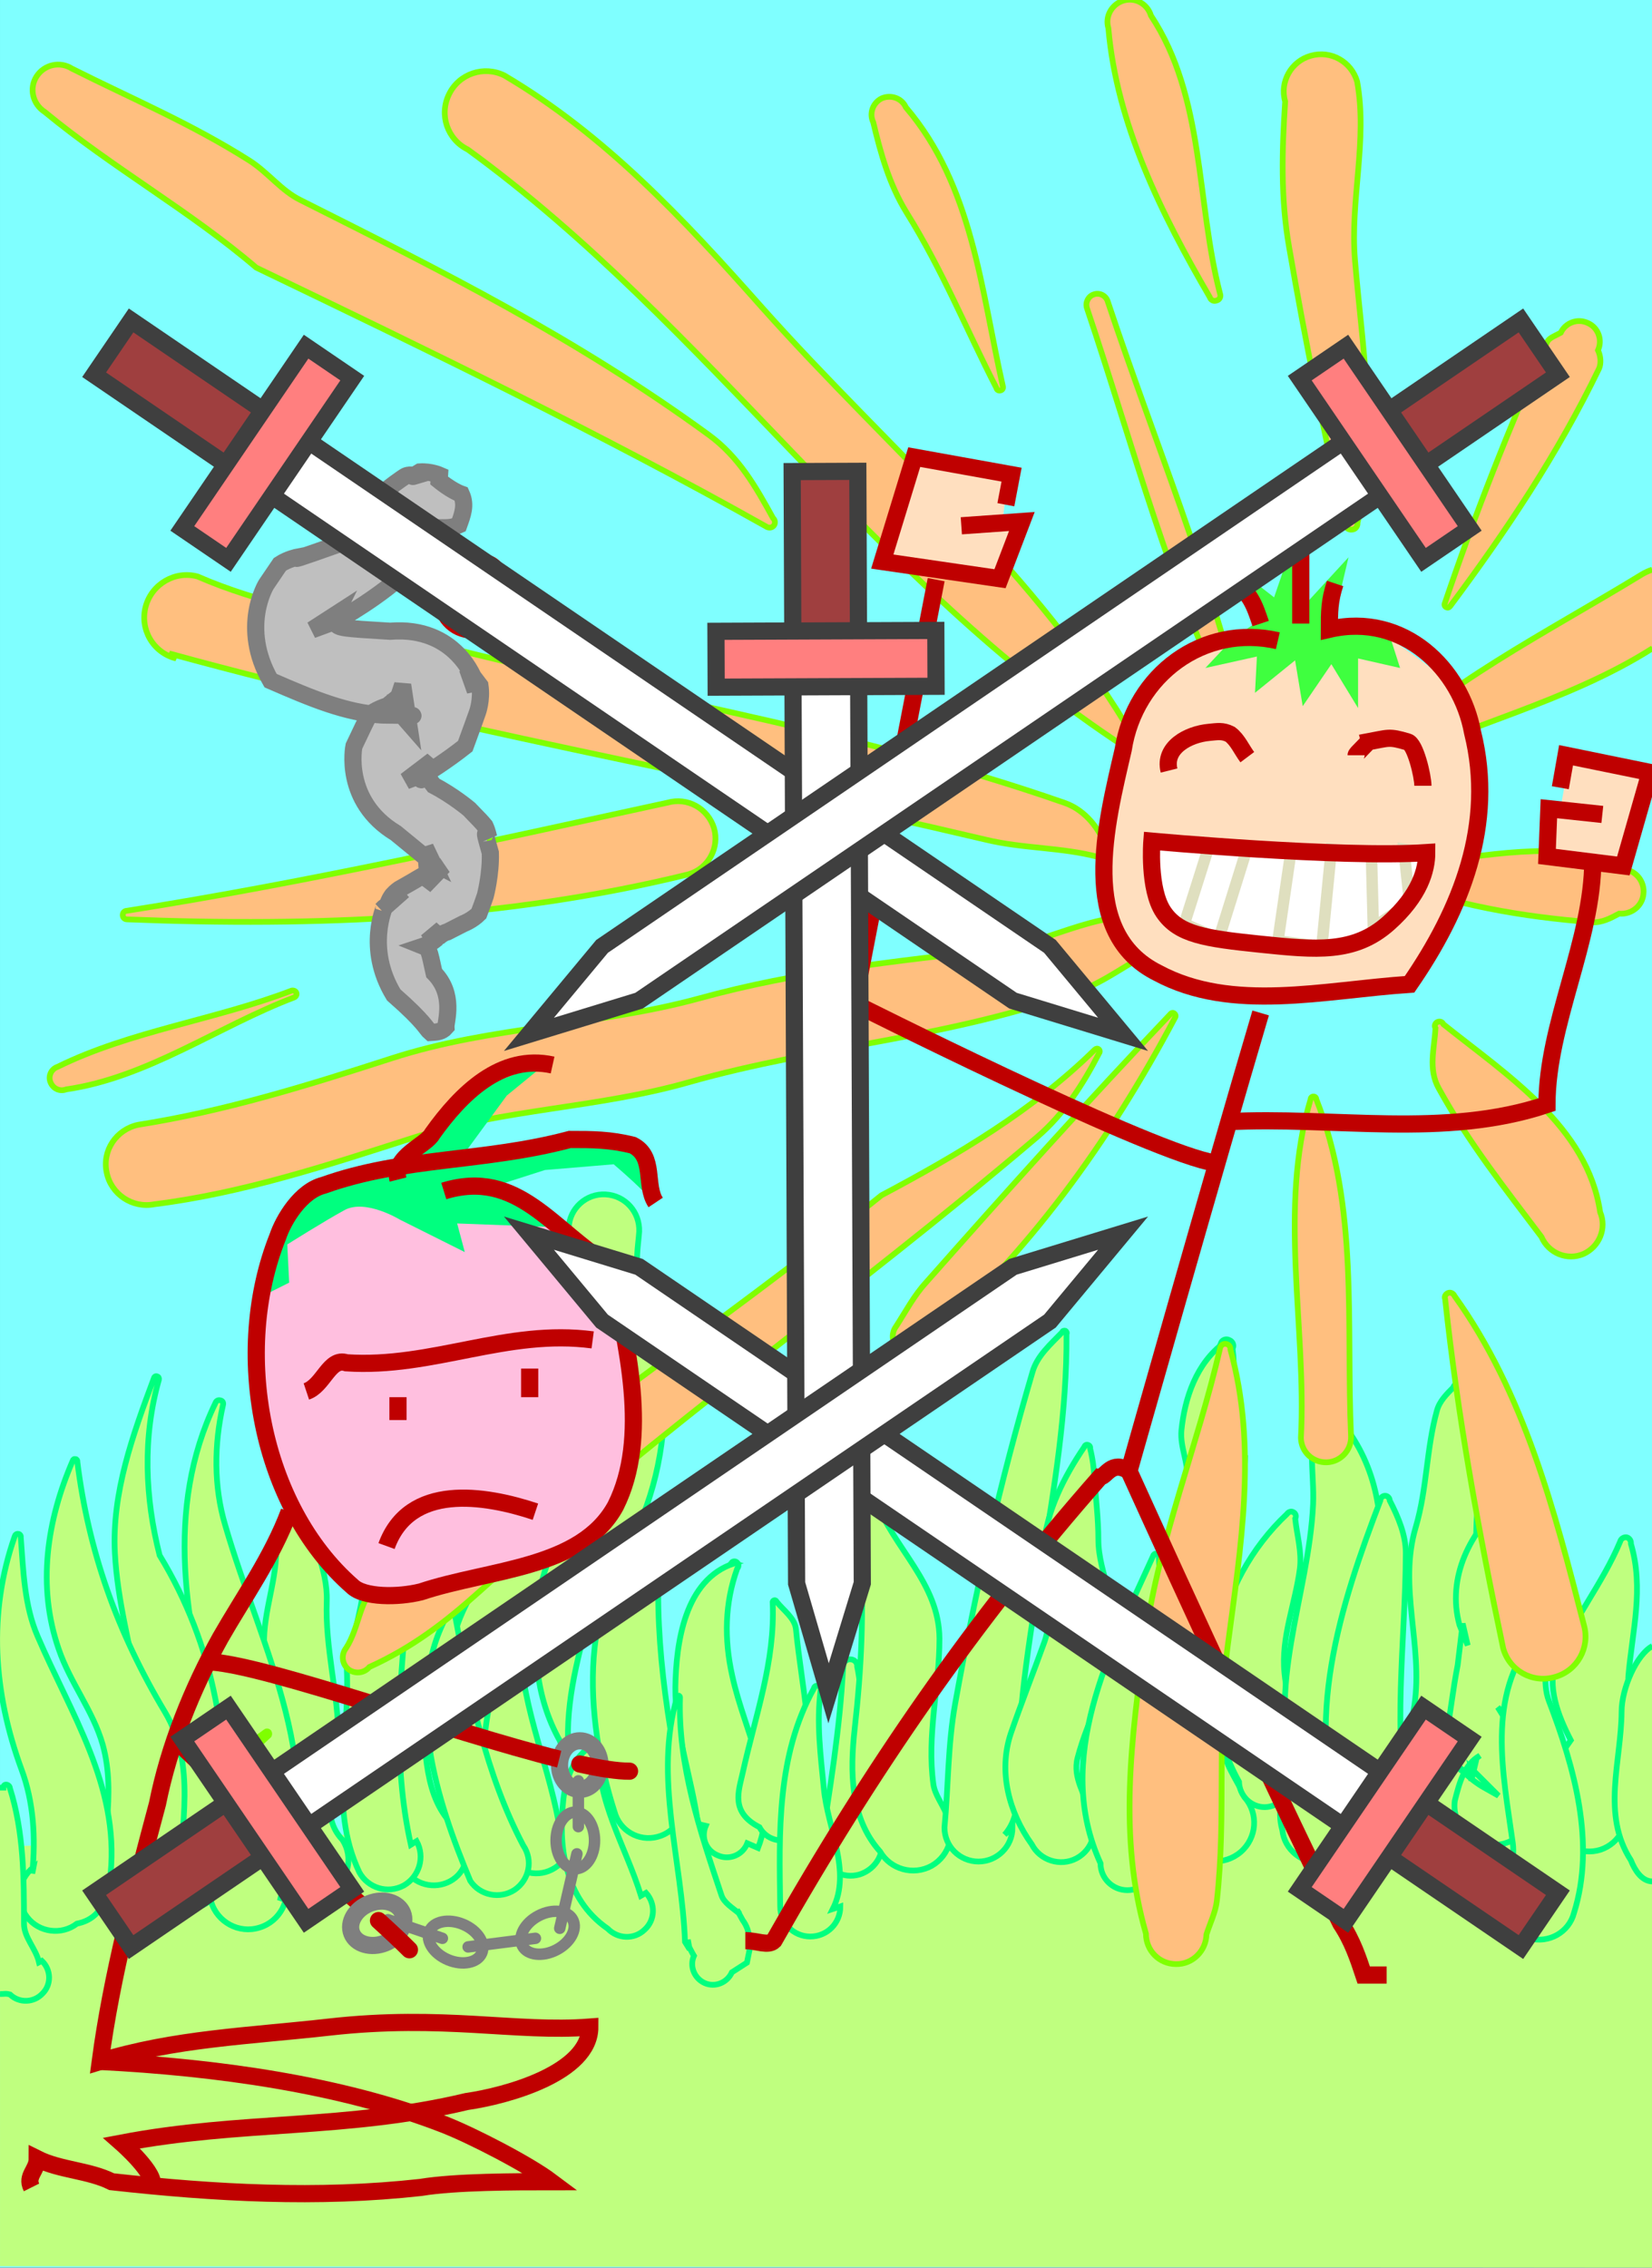 <svg xmlns="http://www.w3.org/2000/svg"
	xmlns:xlink="http://www.w3.org/1999/xlink"
	viewBox="21 10.6 577 792"
	width="577" height="792">
<rect x="21" y="10.6" width="577" height="792" fill="#333333" stroke="none"/>
<g id="scene">
    <set attributeName="opacity" to="1" 
		    fill="freeze" begin="btn1.click"/>
    <set attributeName="opacity" to="0" 
		    fill="freeze" begin="btn2.click"/>
    <set attributeName="opacity" to="0" 
		    fill="freeze" begin="scene.load"/>
<g>
<path fill="#7fffff" stroke="none" d="M 598.001 802.564L 598.001 10.564L 21.001 10.564L 21.001 802.564L 598.001 802.564z"/>
</g>
<g>
<path fill="#bfff7f" stroke="none" d="M 21.005 655.565L 21.005 802.065L 598.505 802.565L 598.005 635.565L 21.005 655.565z"/>
<path fill="#bfff7f" stroke-width="2" stroke="#00ff7f" d="M 160.88 636.378C 161.13 625.003 161.63 613.253 165.63 603.003C 174.005 581.628 188.38 563.378 196.88 541.878C 203.255 525.628 203.38 507.628 198.88 490.503C 195.38 477.253 187.13 466.253 184.005 453.003C 182.755 447.878 177.505 444.753 172.38 446.003C 167.13 447.253 164.005 452.378 165.255 457.503C 168.38 482.753 182.505 506.753 174.63 532.878C 168.005 554.378 154.255 572.003 150.13 594.753C 147.505 609.253 149.88 624.878 159.005 636.753C 159.13 637.378 159.63 637.628 160.13 637.503C 160.755 637.378 161.005 636.878 160.88 636.378L 160.88 636.378z"/>
<path fill="#bfff7f" stroke-width="2" stroke="#00ff7f" d="M 200.755 645.878C 191.255 618.628 195.63 586.503 215.755 565.253C 224.38 546.128 223.755 523.003 216.005 503.753C 213.755 497.253 206.505 493.753 200.005 496.003C 193.38 498.253 189.88 505.503 192.13 512.003C 196.255 524.628 198.505 538.628 194.005 550.878C 190.13 561.378 182.505 570.378 179.755 581.503C 174.13 604.878 176.88 634.003 198.38 648.003C 199.005 648.628 200.005 648.753 200.63 648.128C 201.255 647.628 201.255 646.628 200.755 645.878L 200.755 645.878z"/>
<path fill="#bfff7f" stroke-width="2" stroke="#00ff7f" d="M 219.38 618.378C 219.005 601.128 224.13 585.003 228.38 568.628C 254.63 538.003 259.755 493.878 244.63 456.628C 242.63 451.753 243.88 446.128 244.255 440.753C 244.505 433.878 239.38 428.128 232.505 427.753C 225.755 427.378 219.88 432.628 219.63 439.503C 219.38 443.753 218.63 447.878 219.13 452.128C 222.255 477.628 234.005 501.628 225.255 527.503C 220.63 541.253 211.505 552.878 209.38 567.378C 206.88 585.128 207.63 602.753 216.63 618.753C 216.63 619.503 217.38 620.003 218.13 620.003C 218.88 619.878 219.38 619.128 219.38 618.378L 219.38 618.378z"/>
<path fill="#bfff7f" stroke-width="2" stroke="#00ff7f" d="M 250.005 541.503C 221.88 565.753 225.255 611.003 235.63 643.378C 237.38 649.878 244.005 653.878 250.63 652.128C 257.13 650.503 261.13 643.753 259.38 637.253C 253.005 606.128 248.505 574.628 252.255 542.878C 252.63 542.253 252.505 541.378 251.88 541.003C 251.13 540.628 250.38 540.878 250.005 541.503L 250.005 541.503z"/>
<path fill="#bfff7f" stroke-width="2" stroke="#00ff7f" d="M 199.63 580.253C 190.13 604.753 184.38 634.378 197.505 658.378C 200.63 664.253 208.005 666.628 213.88 663.503C 219.88 660.378 222.13 653.003 219.005 647.003L 216.13 647.003C 212.005 624.753 202.13 603.878 202.63 580.878C 202.755 580.003 202.255 579.253 201.38 579.128C 200.63 578.878 199.755 579.503 199.63 580.253L 199.63 580.253z"/>
<path fill="#bfff7f" stroke-width="2" stroke="#00ff7f" d="M 163.755 607.253C 162.38 626.378 148.63 649.378 164.38 665.878C 169.13 670.253 176.505 670.128 181.005 665.503C 185.38 660.753 185.255 653.378 180.505 648.878L 180.13 649.003C 168.63 638.503 170.005 621.503 168.13 607.503C 168.13 606.253 167.255 605.253 166.005 605.253C 164.88 605.128 163.88 606.128 163.755 607.253L 163.755 607.253z"/>
<path fill="#bfff7f" stroke-width="2" stroke="#00ff7f" d="M 177.63 573.878C 161.505 602.253 173.505 639.503 185.255 667.503C 188.63 672.628 195.63 674.003 200.755 670.628C 205.88 667.128 207.255 660.253 203.755 655.128C 190.63 630.253 185.005 602.003 179.88 574.503C 180.005 573.878 179.755 573.253 179.13 573.003C 178.505 572.878 177.88 573.253 177.63 573.878L 177.63 573.878z"/>
<path fill="#bfff7f" stroke-width="2" stroke="#00ff7f" d="M 150.63 511.878C 152.755 538.628 149.755 565.628 142.005 591.378C 143.755 615.628 135.38 641.128 146.505 664.503C 149.505 670.003 156.38 672.128 162.005 669.128C 167.505 666.003 169.505 659.128 166.505 653.628L 164.505 654.878C 158.005 625.753 160.505 596.003 164.005 566.128C 166.255 547.378 161.505 528.503 152.505 511.628C 152.38 511.128 151.88 510.753 151.38 510.878C 150.88 511.003 150.505 511.378 150.63 511.878L 150.63 511.878z"/>
<path fill="#bfff7f" stroke-width="2" stroke="#00ff7f" d="M 277.38 556.628C 260.13 562.253 257.13 584.378 256.88 599.878C 256.755 615.878 262.505 631.128 264.755 647.378C 264.755 647.753 266.505 648.003 267.505 648.253C 265.755 652.378 267.63 657.003 271.755 658.628C 275.755 660.378 280.38 658.503 282.005 654.378L 285.755 656.003C 293.505 636.128 281.13 616.128 276.755 595.878C 273.88 583.003 274.13 570.503 278.505 558.378C 279.005 557.878 279.13 556.878 278.505 556.378C 278.005 555.753 277.005 555.753 276.505 556.378L 277.38 556.628z"/>
<path fill="#bfff7f" stroke-width="2" stroke="#00ff7f" d="M 290.88 570.378C 291.755 591.003 284.88 609.503 280.38 629.878C 279.005 636.128 276.005 643.503 286.255 648.753C 288.505 653.003 293.88 654.628 298.13 652.378C 302.38 650.128 304.005 644.878 301.755 640.503C 306.255 620.003 301.005 600.253 299.005 579.628C 298.63 575.753 294.755 573.128 292.255 570.003C 292.13 569.628 291.755 569.378 291.38 569.503C 291.005 569.628 290.755 570.003 290.88 570.378L 290.88 570.378z"/>
<path fill="#bfff7f" stroke-width="2" stroke="#00ff7f" d="M 315.505 592.503C 314.38 614.503 310.755 636.128 307.38 657.753C 309.255 663.628 315.38 667.003 321.255 665.253C 327.13 663.378 330.505 657.253 328.63 651.378L 329.88 652.503C 316.88 636.253 324.505 611.628 320.38 592.628C 320.505 591.253 319.38 590.128 318.005 590.128C 316.63 590.003 315.505 591.128 315.505 592.503L 315.505 592.503z"/>
<path fill="#bfff7f" stroke-width="2" stroke="#00ff7f" d="M 322.88 534.128C 320.88 539.878 321.005 546.003 321.38 551.878C 322.88 573.003 321.88 593.378 319.505 614.503C 317.88 629.253 317.88 645.503 328.38 657.253C 332.005 663.503 340.005 665.753 346.38 662.253C 352.755 658.628 355.005 650.503 351.505 644.128C 350.13 640.628 347.505 637.378 347.005 633.753C 344.63 616.628 349.13 599.878 349.13 582.878C 349.005 563.378 333.13 551.503 326.63 534.128C 326.63 533.128 325.755 532.253 324.755 532.253C 323.755 532.253 322.88 533.128 322.88 534.128L 322.88 534.128z"/>
<path fill="#bfff7f" stroke-width="2" stroke="#00ff7f" d="M 392.005 475.878C 387.88 480.128 383.255 484.128 381.63 489.753C 370.255 528.503 361.88 565.378 354.63 605.503C 352.005 620.128 352.255 634.378 350.88 648.878C 350.88 655.503 356.255 660.753 362.755 660.753C 369.255 660.753 374.63 655.503 374.63 648.878L 371.88 651.378C 375.38 647.378 376.38 642.378 376.38 637.378C 375.63 583.253 393.88 530.878 393.505 476.503C 393.755 476.128 393.505 475.628 393.13 475.378C 392.63 475.253 392.13 475.378 392.005 475.878L 392.005 475.878z"/>
<path fill="#bfff7f" stroke-width="2" stroke="#00ff7f" d="M 399.755 515.878C 392.63 526.378 386.63 538.128 385.505 550.628C 384.505 561.878 389.63 573.503 385.755 584.128C 381.88 594.878 377.755 605.253 374.005 616.128C 369.63 629.378 373.38 643.628 381.38 654.753C 384.255 660.378 391.38 662.628 397.005 659.628C 402.63 656.628 404.755 649.628 401.755 643.878C 400.255 637.503 395.505 631.628 397.38 624.503C 401.005 610.503 408.63 598.628 410.505 584.253C 412.13 571.753 404.63 560.378 404.63 548.253C 404.63 541.128 403.755 534.003 403.255 527.003C 403.13 523.753 402.63 520.003 401.755 516.503C 401.88 515.878 401.505 515.378 401.005 515.253C 400.505 515.003 399.88 515.378 399.755 515.878L 399.755 515.878z"/>
<path fill="#bfff7f" stroke-width="2" stroke="#00ff7f" d="M 423.755 554.003C 408.755 587.128 388.755 625.003 405.38 661.378C 405.38 666.628 409.63 670.753 414.755 670.753C 420.005 670.753 424.13 666.503 424.13 661.378C 425.13 660.253 426.505 659.378 426.755 658.128C 428.755 648.003 421.13 639.753 422.13 630.503C 424.63 604.878 427.13 579.753 425.755 554.378C 425.755 553.753 425.38 553.378 424.88 553.253C 424.38 553.128 423.88 553.503 423.755 554.003L 423.755 554.003z"/>
<path fill="#bfff7f" stroke-width="2" stroke="#00ff7f" d="M 448.63 479.503C 438.88 486.628 434.755 498.878 433.63 510.253C 433.13 516.003 436.13 521.628 435.63 526.753C 432.13 558.628 426.005 589.128 422.255 621.003C 420.63 634.253 428.63 646.003 435.38 656.128C 440.255 661.628 448.755 662.253 454.38 657.378C 460.005 652.503 460.63 644.003 455.755 638.378C 453.13 632.128 448.255 626.503 448.255 619.753C 447.63 586.128 454.63 552.878 455.88 519.253C 448.88 507.878 453.255 494.128 451.505 481.628C 452.13 480.503 451.63 479.128 450.38 478.628C 449.255 478.003 447.88 478.503 447.38 479.753L 448.63 479.503z"/>
<path fill="#bfff7f" stroke-width="2" stroke="#00ff7f" d="M 470.505 539.378C 445.505 562.878 436.63 602.253 453.755 632.878C 453.88 637.753 457.88 641.753 462.755 641.753C 467.755 641.628 471.755 637.628 471.63 632.753C 472.63 630.753 474.13 628.878 474.38 626.878C 475.255 615.878 470.63 605.628 469.63 594.878C 468.38 582.378 473.38 570.878 475.005 558.503C 475.755 552.628 474.005 546.878 473.38 541.003C 473.88 540.128 473.505 539.128 472.755 538.753C 472.005 538.253 471.005 538.628 470.505 539.378L 470.505 539.378z"/>
<path fill="#bfff7f" stroke-width="2" stroke="#00ff7f" d="M 482.38 503.128C 477.13 513.378 480.13 525.253 479.63 536.003C 478.13 568.003 462.755 600.253 473.505 632.128L 473.755 637.878L 475.38 627.003L 472.63 631.753C 469.255 636.753 466.755 642.253 468.88 649.753C 469.63 656.753 476.005 661.753 483.005 661.003C 490.005 660.128 495.13 653.878 494.255 646.878L 493.63 650.753C 494.505 649.128 495.255 647.378 496.13 645.753L 498.005 641.503C 499.505 639.378 500.255 636.753 500.13 634.128L 499.505 626.128C 489.755 602.378 500.38 577.253 502.755 552.878C 504.505 534.753 498.88 515.878 485.505 502.878C 485.38 502.003 484.63 501.378 483.755 501.378C 482.88 501.503 482.255 502.253 482.38 503.128L 482.38 503.128z"/>
<path fill="#bfff7f" stroke-width="2" stroke="#00ff7f" d="M 503.13 534.628C 489.255 571.003 475.63 612.503 490.505 651.128C 490.63 656.753 495.13 661.253 500.755 661.253C 506.505 661.253 511.005 656.628 511.005 651.003C 511.88 650.003 513.505 648.878 513.38 648.128C 507.005 615.128 511.88 584.878 512.005 553.003C 512.005 546.628 509.38 540.503 506.38 534.628C 506.38 533.753 505.63 533.003 504.755 533.003C 503.88 533.003 503.13 533.753 503.13 534.628L 503.13 534.628z"/>
<path fill="#bfff7f" stroke-width="2" stroke="#00ff7f" d="M 528.63 495.128C 526.255 497.503 523.755 500.003 522.88 503.253C 519.13 516.753 519.505 530.253 515.505 543.878C 509.255 564.753 518.13 585.128 515.005 606.128C 513.505 616.503 511.13 626.378 510.63 636.878C 511.38 644.003 517.63 649.378 524.88 648.753C 532.13 648.128 537.38 641.753 536.755 634.503C 534.755 624.503 541.88 615.878 541.255 606.253C 539.63 581.003 534.38 557.003 537.63 531.128C 539.13 519.128 537.255 506.753 531.255 495.628C 531.38 495.003 531.005 494.253 530.255 494.128C 529.505 493.878 528.755 494.378 528.63 495.128L 528.63 495.128z"/>
<path fill="#bfff7f" stroke-width="2" stroke="#00ff7f" d="M 547.255 534.628C 534.38 545.253 526.255 561.628 530.755 578.128L 533.63 585.253L 531.88 577.628L 530.13 592.128C 528.505 600.378 527.63 608.753 526.13 617.003L 526.005 618.253C 525.88 623.378 528.88 628.003 533.505 630.128L 534.755 630.628C 533.505 629.753 532.255 629.003 531.005 628.128C 533.255 630.628 535.755 632.753 538.63 634.503L 544.38 637.753L 534.88 628.253L 535.38 630.378L 534.88 627.753L 534.88 632.628L 536.755 624.628L 537.88 623.753C 532.38 626.878 530.755 633.128 529.13 639.503C 528.13 647.003 533.505 653.878 541.005 654.878C 548.505 655.753 555.38 650.503 556.38 643.003L 556.13 643.003C 555.505 644.378 555.005 645.753 554.38 647.128L 560.755 638.503C 562.005 636.378 562.63 633.878 562.63 631.378L 562.505 627.503C 562.13 626.128 561.88 624.628 561.505 623.253L 561.13 621.003C 560.505 618.503 559.13 616.253 557.13 614.503L 551.755 611.128C 551.255 610.878 550.88 610.628 550.38 610.378C 551.13 612.003 551.88 613.628 552.63 615.253L 544.13 606.878L 551.505 618.753L 551.88 614.503C 551.63 614.503 551.505 614.628 551.255 614.628C 551.505 611.003 551.755 607.378 552.13 603.753L 554.63 580.503C 555.005 577.878 554.38 575.128 553.005 572.878L 551.88 570.003C 543.255 561.003 546.505 546.878 549.505 536.128C 549.88 535.503 549.755 534.628 549.13 534.253C 548.505 533.878 547.63 534.003 547.255 534.628L 547.255 534.628z"/>
<path fill="#bfff7f" stroke-width="2" stroke="#00ff7f" d="M 586.88 549.003C 580.63 563.878 570.505 576.003 564.63 590.628C 561.13 599.253 565.13 609.753 569.63 618.378C 565.255 624.378 561.755 630.878 561.38 638.378C 561.255 641.753 562.005 645.253 563.88 648.378C 566.13 655.128 573.255 658.753 580.005 656.628C 586.755 654.378 590.38 647.253 588.13 640.503C 592.38 633.753 596.005 626.378 596.255 618.378C 596.63 610.003 589.13 603.128 589.755 595.878C 591.13 580.128 595.255 565.378 590.63 549.753C 590.755 548.753 590.13 547.753 589.13 547.503C 588.13 547.378 587.13 548.003 586.88 549.003L 586.88 549.003z"/>
<path fill="#bfff7f" stroke-width="2" stroke="#00ff7f" d="M 124.63 535.69C 119.005 539.69 117.505 546.315 117.505 552.065C 117.38 564.315 112.255 575.315 113.38 587.565C 114.505 598.565 116.38 609.565 115.005 620.065C 113.005 635.69 108.88 653.44 118.755 667.19C 122.63 673.19 130.63 674.94 136.755 671.065C 142.755 667.19 144.505 659.19 140.63 653.19C 131.38 643.565 139.38 629.315 139.255 618.065C 139.13 601.94 134.505 586.065 135.13 569.815C 135.505 558.44 129.38 547.94 127.38 536.69C 127.755 535.94 127.255 535.065 126.505 534.69C 125.755 534.44 124.88 534.815 124.63 535.69L 124.63 535.69z"/>
<path fill="#bfff7f" stroke-width="2" stroke="#00ff7f" d="M 96.255 500.565C 78.38 537.69 85.755 578.315 96.63 617.065C 100.63 631.315 98.63 645.565 94.505 659.565C 93.005 664.94 94.005 669.815 94.755 674.815C 96.88 681.94 104.505 686.065 111.63 683.815C 118.755 681.69 122.755 674.065 120.63 666.94C 120.005 669.44 119.38 671.94 118.755 674.44C 137.005 629.69 112.13 586.44 99.63 543.19C 95.63 529.69 95.755 515.19 98.88 501.315C 99.13 500.565 98.755 499.815 98.005 499.69C 97.255 499.44 96.505 499.815 96.255 500.565L 96.255 500.565z"/>
<path fill="#bfff7f" stroke-width="2" stroke="#00ff7f" d="M 74.755 491.94C 67.38 511.69 60.005 532.065 61.13 553.065C 62.88 586.065 79.13 618.19 69.63 652.315C 67.755 658.815 70.755 665.69 75.13 670.94C 78.755 677.065 86.63 679.19 92.88 675.44C 99.005 671.815 101.13 663.94 97.505 657.69C 102.755 621.69 95.755 584.94 76.755 553.815C 71.63 533.69 70.755 512.565 76.505 492.44C 76.63 491.94 76.38 491.44 75.88 491.315C 75.38 491.065 74.88 491.44 74.755 491.94L 74.755 491.94z"/>
<path fill="#bfff7f" stroke-width="2" stroke="#00ff7f" d="M 46.38 520.815C 37.38 541.565 33.88 564.565 41.505 586.565C 45.505 598.315 53.505 608.065 56.88 619.94C 61.755 637.565 56.13 655.19 56.755 672.94C 56.505 680.315 62.38 686.44 69.755 686.565C 77.13 686.69 83.13 680.94 83.38 673.565L 80.88 672.315C 81.755 671.065 83.255 669.94 83.38 668.69C 84.255 648.44 89.63 627.065 78.63 608.565C 61.88 580.565 51.88 552.315 48.005 521.065C 48.13 520.69 47.755 520.19 47.38 520.19C 46.88 520.065 46.505 520.315 46.38 520.815L 46.38 520.815z"/>
<path fill="#bfff7f" stroke-width="2" stroke="#00ff7f" d="M 26.13 547.19C 16.755 573.94 18.63 601.69 28.505 628.565C 32.755 639.94 33.505 652.565 32.255 664.94C 32.38 664.19 32.63 663.44 32.755 662.69C 27.255 666.94 26.255 674.69 30.505 680.19C 34.63 685.565 42.505 686.565 47.88 682.44C 56.88 680.69 58.88 672.565 59.63 664.94C 62.63 634.19 45.63 608.94 34.13 582.065C 29.505 571.44 29.13 559.19 28.255 547.44C 28.38 546.94 27.88 546.315 27.38 546.315C 26.755 546.19 26.255 546.69 26.13 547.19L 26.13 547.19z"/>
<path fill="#bfff7f" stroke-width="2" stroke="#00ff7f" d="M 305.255 600.315C 292.255 623.815 293.13 650.565 293.505 676.44C 293.505 682.315 298.255 686.94 304.005 686.94C 309.88 686.94 314.505 682.315 314.505 676.44L 311.88 677.315C 318.505 664.19 310.005 649.065 308.755 635.315C 307.63 623.815 306.13 612.315 307.63 600.815C 307.755 600.19 307.38 599.565 306.755 599.44C 306.005 599.19 305.38 599.565 305.255 600.315L 305.255 600.315z"/>
<path fill="#bfff7f" stroke-width="2" stroke="#00ff7f" d="M 228.255 620.065C 221.255 623.565 218.505 632.44 217.755 639.19C 216.005 654.94 217.88 673.565 233.255 684.19C 236.755 687.815 242.505 688.065 246.13 684.565C 249.88 681.19 250.005 675.44 246.63 671.69L 244.88 672.69C 239.505 655.315 229.255 639.69 230.13 621.065C 230.38 620.565 230.255 619.94 229.755 619.69C 229.255 619.315 228.63 619.565 228.255 620.065L 228.255 620.065z"/>
<path fill="#bfff7f" stroke-width="2" stroke="#00ff7f" d="M 257.505 603.315C 249.255 630.94 259.255 660.565 260.255 688.815L 261.88 691.44L 261.255 688.065L 261.255 689.815C 262.005 691.065 262.63 692.44 263.38 693.69C 261.755 697.315 263.505 701.565 267.13 703.19C 270.755 704.815 275.005 703.065 276.63 699.44L 281.88 696.065C 282.13 694.69 282.505 693.19 282.755 691.815L 282.63 687.565C 282.63 685.315 281.755 683.065 280.38 681.19L 278.38 677.565C 278.63 678.065 279.005 678.44 279.255 678.94C 276.88 676.94 273.88 675.19 273.005 672.565C 265.505 650.19 257.755 627.065 258.505 603.44C 258.505 603.19 258.38 602.94 258.13 602.815C 257.88 602.815 257.505 603.065 257.505 603.315L 257.505 603.315z"/>
<path fill="#bfff7f" stroke-width="2" stroke="#00ff7f" d="M 21.005 707.003C 22.505 707.065 22.974 706.722 24.505 707.19C 27.755 710.315 32.88 710.065 35.88 706.815C 39.005 703.69 38.88 698.565 35.63 695.44L 34.63 695.94C 33.505 691.065 29.38 687.315 29.38 682.44C 29.38 666.44 29.318 650.44 24.443 635.065C 24.443 634.44 23.755 633.878 23.13 633.878C 22.505 633.878 22.193 634.315 22.193 634.94L 20.88 634.94"/>
<path fill="#bfff7f" stroke-width="2" stroke="#00ff7f" d="M 557.005 582.315C 540.005 602.69 546.005 630.065 549.38 654.315C 550.255 660.565 547.63 666.19 546.255 672.065C 544.38 678.815 548.38 685.815 555.13 687.565C 562.005 689.44 569.005 685.44 570.755 678.69C 578.38 654.44 570.88 627.815 562.005 604.69C 559.505 598.19 561.755 590.94 560.38 584.065C 560.755 582.815 560.005 581.44 558.755 581.065C 557.505 580.565 556.13 581.315 555.63 582.565L 557.005 582.315z"/>
<path fill="#bfff7f" stroke-width="2" stroke="#00ff7f" d="M 598.13 585.503C 592.63 588.44 587.38 600.211 587.38 608.44C 587.255 625.94 580.255 644.19 590.63 660.315C 591.943 663.69 594.38 667.628 598.068 667.69"/>
</g>
<g>
<path fill="#ffbf7f" stroke-width="2" stroke="#7fff00" d="M 427.38 332.565C 408.005 325.815 388.63 339.815 368.755 342.19C 333.505 346.44 300.005 349.69 265.13 359.315C 229.255 369.065 193.13 368.815 157.88 380.19C 128.505 389.69 99.505 398.69 69.255 403.44C 61.63 405.065 56.63 412.44 58.255 420.065C 59.755 427.69 67.255 432.69 74.88 431.19C 105.88 427.315 135.38 417.565 165.38 407.94C 197.13 397.815 229.63 397.69 261.63 388.565C 307.505 375.565 353.255 373.19 397.63 356.815C 407.63 353.19 415.755 346.315 425.38 341.94C 428.505 341.94 431.005 339.44 431.13 336.315C 431.13 333.315 428.63 330.69 425.505 330.69L 427.38 332.565z"/>
<path fill="#ffbf7f" stroke-width="2" stroke="#7fff00" d="M 407.505 307.19C 405.255 300.065 400.005 293.565 393.005 291.065C 315.755 264.065 237.005 253.19 157.13 231.44C 134.13 225.19 111.505 221.315 90.005 211.94C 82.13 209.815 74.005 214.565 71.88 222.44C 69.755 230.44 74.505 238.565 82.505 240.565L 80.13 238.815C 174.255 264.69 267.255 280.69 365.13 303.815C 378.505 307.065 391.755 306.44 404.755 309.94C 405.505 310.69 406.755 310.69 407.505 309.94C 408.255 309.19 408.255 307.94 407.505 307.19L 407.505 307.19z"/>
<path fill="#ffbf7f" stroke-width="2" stroke="#7fff00" d="M 417.255 268.69C 383.505 210.69 332.255 168.565 287.005 117.815C 259.755 87.065 232.13 57.565 197.13 36.94C 190.005 33.44 181.38 36.315 177.88 43.44C 174.255 50.69 177.255 59.315 184.38 62.815C 268.63 124.065 326.505 214.565 414.255 271.69C 415.005 272.565 416.505 272.565 417.255 271.69C 418.13 270.94 418.13 269.44 417.255 268.69L 417.255 268.69z"/>
<path fill="#ffbf7f" stroke-width="2" stroke="#7fff00" d="M 455.63 261.315C 443.88 211.565 424.005 164.19 407.88 115.815C 407.255 113.815 405.005 112.69 403.005 113.44C 401.13 114.065 400.005 116.19 400.63 118.19C 417.005 166.69 429.505 216.565 452.755 262.315C 453.005 263.065 453.88 263.44 454.63 263.19C 455.505 262.94 455.88 262.065 455.63 261.315L 455.63 261.315z"/>
<path fill="#ffbf7f" stroke-width="2" stroke="#7fff00" d="M 495.13 193.19C 502.38 162.815 496.755 132.065 494.255 101.44C 492.505 80.44 498.755 59.565 495.005 39.065C 493.005 32.19 485.88 28.065 478.88 30.065C 472.005 31.94 467.88 39.19 469.88 46.065C 468.755 63.065 468.255 79.815 471.255 96.94C 477.005 130.315 483.38 161.565 490.755 193.565C 490.88 194.815 491.88 195.69 493.13 195.565C 494.38 195.565 495.255 194.44 495.13 193.19L 495.13 193.19z"/>
<path fill="#ffbf7f" stroke-width="2" stroke="#7fff00" d="M 291.005 191.565C 285.005 180.69 279.13 170.19 268.505 162.44C 222.005 128.565 175.63 105.44 125.88 80.44C 119.255 77.19 114.755 70.94 108.13 66.69C 87.63 53.69 67.005 45.065 46.13 34.565C 42.005 31.94 36.505 33.065 33.755 37.315C 31.13 41.44 32.38 46.94 36.63 49.69C 60.255 69.19 87.255 84.19 110.505 104.065C 170.505 132.94 230.38 161.815 288.505 194.44C 289.38 195.065 290.505 195.065 291.255 194.19C 291.88 193.44 291.755 192.19 291.005 191.565L 291.005 191.565z"/>
<path fill="#ffbf7f" stroke-width="2" stroke="#7fff00" d="M 65.38 331.69C 131.005 334.315 197.63 331.69 261.505 315.94C 268.38 313.94 272.38 306.69 270.38 299.815C 268.255 292.94 261.13 288.94 254.13 290.94C 191.38 304.565 128.755 318.69 65.38 328.69C 64.505 328.69 63.88 329.315 63.88 330.19C 63.88 331.065 64.505 331.69 65.38 331.69L 65.38 331.69z"/>
<path fill="#ffbf7f" stroke-width="2" stroke="#7fff00" d="M 403.38 377.19C 381.755 398.44 355.505 413.94 328.88 428.065C 271.005 474.44 210.505 514.19 152.755 563.815C 146.505 569.19 146.505 579.065 141.88 586.19C 140.13 588.44 140.38 591.69 142.63 593.565C 144.88 595.315 148.13 595.065 150.005 592.815C 164.88 586.065 176.38 577.315 188.755 566.19C 252.255 508.815 317.755 463.315 383.255 407.69C 392.63 399.69 399.255 389.315 404.88 378.44C 405.255 377.94 405.13 377.315 404.755 377.065C 404.38 376.69 403.755 376.815 403.38 377.19L 403.38 377.19z"/>
<path fill="#ffbf7f" stroke-width="2" stroke="#7fff00" d="M 113.63 615.565C 107.755 619.815 102.38 624.69 97.13 629.69C 96.63 630.065 96.63 630.815 97.005 631.315C 97.505 631.815 98.255 631.815 98.755 631.44C 104.13 626.565 109.505 621.69 114.755 616.815C 115.13 616.565 115.13 615.94 114.88 615.565C 114.505 615.19 114.005 615.19 113.63 615.565L 113.63 615.565z"/>
<path fill="#ffbf7f" stroke-width="2" stroke="#7fff00" d="M 478.755 394.565C 467.38 432.69 477.38 474.065 475.38 512.815C 475.505 517.69 479.505 521.44 484.38 521.315C 489.13 521.19 493.005 517.19 492.88 512.315C 491.13 472.94 495.63 431.94 480.755 394.565C 480.755 394.065 480.38 393.565 479.755 393.565C 479.13 393.565 478.755 394.065 478.755 394.565L 478.755 394.565z"/>
<path fill="#ffbf7f" stroke-width="2" stroke="#7fff00" d="M 447.13 481.565C 439.255 515.565 426.005 547.565 421.005 582.565C 416.13 617.065 411.505 652.44 421.255 685.94C 421.255 691.815 425.88 696.565 431.755 696.565C 437.505 696.69 442.255 691.94 442.38 686.19C 443.63 682.315 445.505 678.565 446.005 674.565C 449.38 644.69 445.88 615.815 449.755 585.815C 454.38 550.69 460.255 516.19 450.755 481.94C 450.88 480.94 450.13 480.065 449.13 479.94C 448.13 479.815 447.255 480.565 447.13 481.565L 447.13 481.565z"/>
<path fill="#ffbf7f" stroke-width="2" stroke="#7fff00" d="M 525.755 464.315C 530.13 505.315 537.505 545.815 546.005 586.19C 548.13 594.065 556.255 598.565 564.005 596.315C 571.88 594.19 576.38 586.065 574.255 578.315C 564.005 538.315 553.38 497.065 529.005 463.19C 528.63 462.315 527.63 461.815 526.755 462.19C 525.88 462.565 525.38 463.44 525.755 464.315L 525.755 464.315z"/>
<path fill="#ffbf7f" stroke-width="2" stroke="#7fff00" d="M 527.505 222.315C 547.005 196.19 565.13 169.065 579.505 139.315C 580.255 137.565 580.13 135.065 579.13 132.94C 580.755 129.315 579.255 125.065 575.63 123.44C 572.005 121.69 567.755 123.315 566.13 126.815C 564.38 127.815 562.005 128.565 561.38 130.065C 548.005 160.19 536.13 190.315 525.63 221.315C 525.38 221.815 525.63 222.44 526.13 222.69C 526.63 222.94 527.13 222.815 527.505 222.315L 527.505 222.315z"/>
<path fill="#ffbf7f" stroke-width="2" stroke="#7fff00" d="M 371.255 145.44C 363.63 111.815 360.755 75.44 337.38 48.065C 336.005 44.94 332.255 43.565 329.005 44.94C 325.88 46.44 324.505 50.19 326.005 53.315C 328.63 64.315 331.63 75.065 337.63 84.815C 350.255 105.065 358.505 125.69 369.005 146.065C 369.13 146.815 369.88 147.19 370.505 146.94C 371.13 146.815 371.505 146.065 371.255 145.44L 371.255 145.44z"/>
<path fill="#ffbf7f" stroke-width="2" stroke="#7fff00" d="M 522.38 369.69C 522.005 376.815 519.755 383.94 523.505 390.69C 533.88 409.565 546.755 425.815 559.38 442.565C 561.88 448.315 568.38 450.94 574.005 448.565C 579.63 446.065 582.255 439.565 579.88 433.94C 575.505 404.065 547.13 385.94 525.13 368.315C 524.755 367.44 523.88 367.19 523.005 367.565C 522.255 367.94 521.88 368.94 522.38 369.69L 522.38 369.69z"/>
<path fill="#ffbf7f" stroke-width="2" stroke="#7fff00" d="M 505.88 317.815C 528.505 326.69 552.755 330.815 577.005 332.69C 580.38 332.94 583.505 331.315 586.505 329.69C 590.755 330.065 594.63 327.065 595.005 322.815C 595.505 318.565 592.505 314.69 588.255 314.19C 585.755 312.065 583.38 309.815 580.255 309.315C 554.755 305.065 531.005 310.94 506.505 313.815C 505.38 313.565 504.255 314.315 504.13 315.44C 504.005 316.565 504.755 317.69 505.88 317.815L 505.88 317.815z"/>
<path fill="#ffbf7f" stroke-width="2" stroke="#7fff00" d="M 598.086 209.552C 596.838 209.98 595.637 210.511 594.505 211.19C 560.13 232.19 525.755 249.065 497.88 276.565C 497.005 277.19 496.755 278.44 497.38 279.315C 498.005 280.19 499.13 280.44 500.005 279.815L 500.005 279.815C 531.672 264.189 568.309 256.016 598.211 236.997"/>
<path fill="#ffbf7f" stroke-width="2" stroke="#7fff00" d="M 447.13 113.19C 438.755 81.065 441.88 44.565 423.005 16.065C 421.755 11.94 417.505 9.565 413.38 10.815C 409.255 12.065 406.88 16.44 408.13 20.44C 411.005 53.94 426.755 85.565 443.505 114.315C 443.88 115.44 444.88 115.94 445.88 115.565C 447.005 115.315 447.505 114.19 447.13 113.19L 447.13 113.19z"/>
<path fill="#ffbf7f" stroke-width="2" stroke="#7fff00" d="M 429.755 364.815C 400.63 395.44 373.13 426.065 344.505 458.44C 340.255 463.065 337.38 468.565 334.005 473.815C 332.13 476.315 332.505 479.815 334.88 481.815C 337.38 483.69 340.88 483.315 342.88 480.94C 380.005 448.815 408.505 409.19 431.38 366.065C 431.755 365.565 431.63 364.94 431.13 364.565C 430.755 364.19 430.13 364.315 429.755 364.815L 429.755 364.815z"/>
<path fill="#ffbf7f" stroke-width="2" stroke="#7fff00" d="M 122.88 356.565C 96.13 366.815 66.505 370.69 41.13 383.19C 38.88 383.94 37.755 386.44 38.63 388.565C 39.505 390.815 41.88 391.94 44.13 391.065C 72.63 386.94 97.13 369.065 123.755 358.94C 124.38 358.69 124.755 357.94 124.505 357.315C 124.255 356.69 123.505 356.44 122.88 356.565L 122.88 356.565z"/>
<path fill="none" stroke-width="6" stroke-linecap="round" stroke="#bf0000" d="M 184.755 210.565C 183.38 213.065 181.13 214.815 176.755 214.315C 173.755 219.44 175.505 226.19 180.63 229.19C 185.88 232.19 192.505 230.44 195.505 225.315C 196.755 222.065 197.13 218.69 195.38 214.815C 196.13 211.44 194.005 207.94 190.63 207.19C 187.255 206.44 183.88 208.565 183.005 211.94L 184.755 210.565z"/>
<path fill="#bfbfbf" stroke-width="6" stroke-linecap="round" stroke="#7f7f7f" d="M 174.38 178.44C 174.38 178.44 174.38 178.44 174.505 176.565C 174.505 176.565 171.38 175.19 167.63 175.44C 164.755 177.19 164.755 177.19 166.005 176.815C 166.005 176.815 163.88 175.94 162.13 177.19C 160.63 178.19 147.13 187.065 139.13 200.69C 123.88 206.065 123.88 206.065 124.88 205.19C 124.88 205.19 121.63 205.815 118.755 207.69C 116.88 210.44 116.88 210.44 114.005 214.69C 114.005 214.69 104.755 229.565 115.505 248.315C 129.88 254.565 141.755 259.565 154.38 260.315C 167.13 260.44 165.755 260.565 164.38 260.565C 163.005 260.69 163.005 260.69 159.13 253.065C 159.13 253.065 159.255 255.94 160.255 258.69C 161.88 260.94 161.88 260.94 163.63 262.94C 163.63 262.94 163.63 262.94 161.63 249.815C 161.63 249.815 161.63 249.815 160.255 253.94C 160.255 253.94 158.38 255.44 156.38 257.065C 154.505 258.565 154.505 258.565 157.505 256.815C 157.505 256.815 153.38 257.69 149.88 260.315C 148.005 264.065 148.005 264.065 144.63 271.19C 144.63 271.19 140.63 290.315 159.255 301.565C 171.88 311.94 171.88 311.94 172.13 312.065C 172.13 312.065 172.13 312.065 169.505 306.565C 169.505 306.565 169.505 306.565 169.755 307.94C 169.755 307.94 170.005 311.19 170.255 314.44C 170.505 317.69 170.505 317.69 169.13 320.065C 169.13 320.065 169.13 320.065 175.88 313.065C 175.88 313.065 175.88 313.065 170.755 315.19C 170.755 315.19 168.88 316.315 166.88 317.44C 165.005 318.565 165.005 318.565 160.38 321.19C 160.38 321.19 159.13 322.065 158.13 323.19C 157.255 324.44 157.255 324.44 156.505 326.19C 156.505 326.19 156.505 326.19 161.88 321.69C 161.88 321.69 161.88 321.69 154.255 328.44C 154.255 328.44 154.755 327.94 155.13 327.565C 155.63 327.065 148.505 341.565 158.505 358.065C 169.63 367.815 169.755 369.815 171.38 371.19C 173.38 371.065 175.255 371.065 176.755 369.315C 176.63 367.315 180.005 357.94 172.63 350.44C 170.755 341.815 170.755 341.815 168.88 341.065C 168.88 341.065 171.13 340.315 173.13 338.69C 174.38 336.565 174.38 336.565 175.38 335.065C 175.38 335.065 175.38 335.065 170.005 339.565C 170.005 339.565 170.005 339.565 174.505 337.565C 174.505 337.565 175.755 336.44 177.255 336.065C 178.755 335.315 178.755 335.315 182.88 333.19C 182.88 333.19 185.88 332.065 188.255 329.69C 189.38 326.69 189.38 326.69 190.505 323.44C 190.505 323.44 192.505 315.94 192.255 308.44C 190.13 300.94 190.13 300.94 191.63 302.94C 191.63 302.94 191.255 300.94 190.38 299.065C 189.005 297.44 189.005 297.44 184.88 293.19C 184.88 293.19 179.255 288.44 172.505 284.94C 168.005 278.815 168.005 280.44 168.005 282.065C 168.005 283.69 168.005 283.69 172.13 276.19C 172.13 276.19 172.13 276.19 162.755 283.315C 162.755 283.315 162.755 283.315 170.255 280.44L 170.13 280.565C 170.005 280.69 176.88 276.44 183.505 271.19C 186.38 263.315 186.38 263.315 187.755 259.44C 187.755 259.44 189.38 255.065 188.63 250.065C 185.755 246.315 185.755 246.315 184.255 244.065C 184.255 244.065 184.255 244.065 187.005 251.815C 187.005 251.815 187.005 251.815 186.755 248.19C 186.755 248.19 180.38 229.19 157.255 231.065C 140.755 230.065 139.505 229.94 138.255 228.44C 137.005 227.565 137.005 227.565 138.13 225.315C 138.13 225.315 138.13 225.315 130.005 230.565C 130.005 230.565 130.005 230.565 138.13 227.565C 138.13 227.565 137.63 227.94 137.13 228.19C 136.63 228.565 149.38 221.94 160.505 212.44C 168.88 200.94 168.88 200.94 175.755 195.44C 175.755 195.44 175.755 195.44 168.63 196.94C 168.63 196.94 168.63 196.94 168.38 196.69C 168.38 196.69 170.255 196.065 172.13 195.19C 174.005 194.44 177.505 195.69 181.255 193.94C 182.505 190.44 183.88 187.065 182.13 183.19C 178.63 181.94 174.38 178.44 174.38 178.44z"/>
</g>
<g>
<path fill="#ffdfbf" stroke="none" d="M 458.005 233.232L 431.338 241.899L 414.672 265.232L 406.005 309.899C 406.005 309.899 404.005 325.232 410.672 337.232C 417.338 349.232 449.338 358.565 449.338 358.565L 513.338 353.899C 513.338 353.899 534.005 323.232 535.338 307.899C 536.672 292.565 540.672 263.899 532.672 254.565C 524.672 245.232 500.005 229.232 500.005 229.232L 482.672 231.232L 458.005 233.232z"/>
<path fill="#3fff3f" stroke="none" d="M 492.005 205.232L 486.005 230.565L 505.338 229.232L 510.005 243.899L 495.338 240.565L 495.338 257.899L 486.005 242.565L 476.005 257.232L 473.338 241.232L 459.338 252.565L 460.005 239.899L 442.005 243.899L 452.005 233.232L 462.005 226.565L 454.005 209.899L 466.005 219.232L 474.005 195.899L 476.672 221.899L 492.005 205.232z"/>
<path fill="#ffffff" stroke="none" d="M 425.338 303.899L 472.005 307.232L 518.672 308.565L 513.338 325.899L 492.672 341.232L 452.672 339.899L 428.005 331.899L 423.338 310.565L 425.338 303.899z"/>
<path fill="none" stroke-width="4" stroke="#dfdfbf" d="M 443.338 305.899L 434.672 333.232L 446.672 338.565L 456.672 306.565L 472.005 307.232L 467.338 339.232L 482.672 341.232L 486.005 307.232L 500.005 309.232L 500.672 334.565L 513.338 325.899L 511.338 307.232L 518.672 308.565L 518.005 317.899"/>
<path fill="#ffdfbf" stroke="none" d="M 569.338 274.565L 598.005 281.899L 586.672 312.565L 562.005 308.565L 561.338 292.565L 566.005 293.232L 569.338 274.565z"/>
<path fill="#ffdfbf" stroke="none" d="M 340.005 169.899L 373.338 174.565L 371.338 191.232L 378.005 191.232L 370.672 211.899L 328.005 206.565L 340.005 169.899z"/>
<path fill="#ffbfdf" stroke="none" d="M 129.338 427.232L 163.338 416.565L 194.672 424.565L 225.338 443.899L 240.672 487.899L 238.005 532.565L 222.672 549.232L 176.005 563.232L 146.005 566.565L 122.672 537.232L 109.338 489.232L 117.338 445.232L 129.338 427.232z"/>
<path fill="#00ff7f" stroke="none" d="M 166.005 415.232L 183.338 392.565L 212.672 381.232L 198.005 393.232L 183.338 413.232L 220.005 407.899L 245.338 413.899C 245.338 413.899 248.672 432.565 248.672 430.565C 248.672 428.565 235.338 417.232 235.338 417.232L 211.338 419.232L 194.672 424.565L 178.005 426.565L 206.005 429.232L 216.005 439.232L 180.672 437.899L 183.338 447.899L 160.672 436.565C 160.672 436.565 148.672 429.232 141.338 433.232C 134.005 437.232 121.338 445.232 121.338 445.232L 122.005 458.565L 112.672 463.232L 123.338 429.899L 149.338 417.899L 166.005 415.232z"/>
</g>
<g>
<path fill="none" stroke-width="6" stroke="#bf0000" d="M 176.005 426.565C 202.005 418.565 214.005 440.565 234.005 452.565C 240.005 480.565 248.005 512.565 236.005 536.565C 224.005 558.565 192.005 558.565 168.005 566.565C 160.005 568.565 148.005 568.565 144.005 564.565C 112.005 536.565 102.005 482.565 118.005 442.565C 120.005 436.565 126.005 426.565 134.005 424.565C 162.005 414.565 190.005 416.565 220.005 408.565C 228.005 408.565 234.005 408.565 242.005 410.565C 250.005 414.565 246.005 424.565 250.005 430.565"/>
<path fill="none" stroke-width="6" stroke="#bf0000" d="M 214.005 382.565C 196.005 378.565 182.005 392.565 172.005 406.565C 170.005 410.565 158.005 414.565 160.005 422.565"/>
<path fill="none" stroke-width="6" stroke="#bf0000" d="M 122.005 538.565C 116.005 554.565 106.005 568.565 98.005 582.565C 88.005 600.565 80.005 620.565 76.005 640.565C 68.005 670.565 60.005 700.565 56.005 730.565C 82.005 722.565 107.898 721.727 136.005 718.565C 176.005 714.065 201.005 720.565 227.005 718.565C 227.005 734.565 198.005 742.565 184.005 744.565C 142.005 754.565 105.505 751.065 63.505 759.065C 63.505 759.065 76.005 770.065 74.005 774.065"/>
<path fill="none" stroke-width="6" stroke="#bf0000" d="M 146.63 675.44C 125.465 656.69 96.988 632.89 83.638 619.54"/>
<path fill="none" stroke-width="6" stroke="#bf0000" d="M 228.005 478.565C 198.005 474.565 172.005 488.565 142.005 486.565C 136.005 484.565 134.005 494.565 128.005 496.565"/>
<path fill="none" stroke-width="6" stroke="#bf0000" d="M 208.005 538.565C 190.005 532.565 164.005 528.565 156.005 550.565"/>
<path fill="none" stroke-width="6" stroke="#bf0000" d="M 206.005 488.565C 206.005 492.565 206.005 494.565 206.005 498.565"/>
<path fill="none" stroke-width="6" stroke="#bf0000" d="M 160.005 498.565C 160.005 500.565 160.005 504.565 160.005 506.565"/>
<path fill="none" stroke-width="6" stroke="#bf0000" d="M 56.005 730.565C 96.005 732.565 140.005 738.565 176.005 752.565C 186.043 756.469 205.505 766.565 213.505 772.565C 201.505 772.565 180.005 772.565 168.005 774.565C 132.005 778.565 96.005 776.565 60.005 772.565C 52.005 768.565 42.005 768.565 34.005 764.565C 34.005 768.565 30.005 770.565 32.005 774.565"/>
<path fill="none" stroke-width="6" stroke="#bf0000" d="M 467.318 234.378C 441.318 228.378 417.318 246.378 413.318 272.378C 407.318 298.378 397.318 336.378 425.318 350.378C 451.318 364.378 483.318 356.378 513.318 354.378C 531.318 328.378 543.318 298.378 535.318 266.378C 531.318 244.378 511.318 224.378 485.318 230.378C 485.318 224.378 485.318 220.378 487.318 214.378"/>
<path fill="none" stroke-width="6" stroke="#bf0000" d="M 475.318 228.378C 475.318 220.378 475.318 210.378 475.318 202.378"/>
<path fill="none" stroke-width="6" stroke="#bf0000" d="M 461.318 228.378C 459.318 222.378 457.318 216.378 451.318 214.378"/>
<path fill="none" stroke-width="6" stroke="#bf0000" d="M 461.318 364.378C 445.318 418.378 415.318 524.378 415.318 524.378C 415.318 524.378 463.318 630.378 489.318 682.378C 493.318 688.378 495.318 694.378 497.318 700.378C 499.318 700.378 503.318 700.378 505.318 700.378"/>
<path fill="none" stroke-width="6" stroke="#bf0000" d="M 415.318 524.378C 409.318 520.378 407.318 526.378 405.318 526.378C 361.318 576.378 325.318 628.378 291.318 688.378C 289.318 690.378 285.318 688.378 281.318 688.378"/>
<path fill="none" stroke-width="6" stroke="#bf0000" d="M 443.318 416.378C 417.318 410.378 319.318 361.044 319.318 361.044L 347.984 213.044"/>
<path fill="none" stroke-width="6" stroke="#bf0000" d="M 449.318 402.378C 487.318 400.378 525.318 408.378 561.318 396.378C 561.318 368.378 577.318 339.044 577.318 311.044"/>
<path fill="none" stroke-width="6" stroke="#bf0000" d="M 423.318 304.378C 423.318 304.378 489.318 310.378 519.318 308.378C 519.318 314.378 516.958 323.29 505.984 333.044C 493.984 343.711 480.651 342.378 461.318 340.378C 441.984 338.378 432.651 337.044 427.318 329.044C 421.984 321.044 423.318 304.378 423.318 304.378z"/>
<path fill="none" stroke-width="6" stroke="#bf0000" d="M 429.318 279.711C 427.318 271.711 435.984 267.044 443.318 266.378C 446.287 266.108 447.984 265.711 450.651 267.044C 453.318 269.044 454.651 272.378 456.651 275.044"/>
<path fill="none" stroke-width="6" stroke="#bf0000" d="M 494.651 274.378C 494.651 273.711 498.651 270.378 498.651 269.711C 505.984 268.378 505.984 267.711 512.651 269.711C 515.318 270.378 517.984 281.711 517.984 285.044"/>
<path fill="none" stroke-width="6" stroke="#bf0000" d="M 580.651 295.044L 561.984 293.044L 561.318 309.711L 587.984 313.044L 597.318 280.378L 567.984 274.378L 565.984 285.711"/>
<path fill="none" stroke-width="6" stroke="#bf0000" d="M 356.764 194.234L 377.909 192.736L 370.273 212.72L 329.158 206.725L 340.318 170.253L 374.318 176.378L 372.318 186.878"/>
<path fill="none" stroke-width="6" stroke="#7f7f7f" d="M 223.505 635.551C 219.6 635.551 216.434 631.752 216.434 627.065C 216.434 622.379 219.6 618.58 223.505 618.58C 227.41 618.58 230.576 622.379 230.576 627.065C 230.576 631.752 227.41 635.551 223.505 635.551z"/>
<path fill="none" stroke-width="6" stroke="#7f7f7f" d="M 155.498 689.215C 150.599 691.163 145.4 689.653 143.885 685.843C 142.369 682.033 145.113 677.365 150.012 675.417C 154.91 673.469 160.11 674.978 161.625 678.789C 163.14 682.599 160.397 687.267 155.498 689.215z"/>
<path fill="none" stroke-width="4" stroke-linecap="round" stroke="#7f7f7f" d="M 221.943 663.277C 218.233 663.277 215.225 658.845 215.225 653.378C 215.225 647.911 218.233 643.478 221.943 643.478C 225.652 643.478 228.66 647.911 228.66 653.378C 228.66 658.845 225.652 663.277 221.943 663.277z"/>
<path fill="none" stroke-width="4" stroke-linecap="round" stroke="#7f7f7f" d="M 203.468 690.186C 201.759 686.893 204.309 682.182 209.162 679.664C 214.014 677.146 219.334 677.775 221.042 681.068C 222.751 684.361 220.201 689.072 215.349 691.59C 210.496 694.107 205.176 693.479 203.468 690.186z"/>
<path fill="none" stroke-width="4" stroke-linecap="round" stroke="#7f7f7f" d="M 170.995 685.062C 172.425 681.639 177.674 680.572 182.719 682.679C 187.764 684.786 190.695 689.27 189.265 692.693C 187.835 696.117 182.586 697.184 177.541 695.076C 172.496 692.969 169.565 688.486 170.995 685.062z"/>
<path fill="none" stroke-width="4" stroke-linecap="round" stroke="#7f7f7f" d="M 223.005 632.565L 223.005 648.565"/>
<path fill="none" stroke-width="4" stroke-linecap="round" stroke="#7f7f7f" d="M 222.505 658.065L 216.505 684.065"/>
<path fill="none" stroke-width="4" stroke-linecap="round" stroke="#7f7f7f" d="M 208.005 687.565L 184.505 690.565"/>
<path fill="none" stroke-width="4" stroke-linecap="round" stroke="#7f7f7f" d="M 175.505 687.565L 156.505 681.065"/>
<path fill="none" stroke-width="6" stroke-linecap="round" stroke="#bf0000" d="M 240.88 629.19C 236.686 629.211 230.701 628.275 223.506 626.685"/>
<path fill="none" stroke-width="6" stroke="#bf0000" d="M 216.306 624.981C 177.956 615.394 115.452 592.638 95.005 591.065"/>
<path fill="none" stroke-width="6" stroke-linecap="round" stroke="#bf0000" d="M 164.005 691.565C 161.059 688.619 157.376 685.164 153.198 681.367"/>
</g>
</g>
<g>
<g>
<g>
<path fill="#9f3f3f" stroke-width="6" stroke="#3f3f3f" d="M 99.719 172.706L 53.872 141.476L 66.787 122.515L 112.634 153.745"/>
<path fill="#ffffff" stroke-width="6" stroke="#3f3f3f" d="M 129.092 164.956L 387.717 341.127L 413.258 371.849L 374.801 360.088L 116.47 184.117"/>
<path fill="#ff7f7f" stroke-width="6" stroke="#3f3f3f" d="M 144.032 142.663L 100.797 206.133L 84.676 195.151L 127.91 131.681L 144.032 142.663z"/>
</g>
<g>
<path fill="#9f3f3f" stroke-width="6" stroke="#3f3f3f" d="M 519.283 640.422L 565.13 671.652L 552.215 690.613L 506.367 659.382"/>
<path fill="#ffffff" stroke-width="6" stroke="#3f3f3f" d="M 489.909 648.172L 231.285 472.001L 205.744 441.279L 244.201 453.04L 502.531 629.011"/>
<path fill="#ff7f7f" stroke-width="6" stroke="#3f3f3f" d="M 474.97 670.465L 518.204 606.995L 534.326 617.977L 491.092 681.447L 474.97 670.465z"/>
</g>
<g>
<path fill="#9f3f3f" stroke-width="6" stroke="#3f3f3f" d="M 320.84 230.688L 320.617 175.215L 297.676 175.307L 297.898 230.78"/>
<path fill="#ffffff" stroke-width="6" stroke="#3f3f3f" d="M 297.978 250.694L 299.236 563.619L 310.402 601.979L 322.177 563.527L 320.921 250.957"/>
<path fill="#ff7f7f" stroke-width="6" stroke="#3f3f3f" d="M 271.142 250.598L 347.938 250.29L 347.86 230.783L 271.064 231.091L 271.142 250.598z"/>
</g>
<path fill="#9f3f3f" stroke-width="6" stroke="#3f3f3f" d="M 519.283 172.706L 565.13 141.476L 552.215 122.515L 506.367 153.745"/>
<path fill="#ffffff" stroke-width="6" stroke="#3f3f3f" d="M 489.909 164.956L 231.285 341.127L 205.744 371.849L 244.201 360.088L 502.531 184.117"/>
<path fill="#ff7f7f" stroke-width="6" stroke="#3f3f3f" d="M 474.97 142.663L 518.204 206.133L 534.326 195.151L 491.092 131.681L 474.97 142.663z"/>
<path fill="#9f3f3f" stroke-width="6" stroke="#3f3f3f" d="M 99.719 640.422L 53.872 671.652L 66.787 690.613L 112.634 659.382"/>
<path fill="#ffffff" stroke-width="6" stroke="#3f3f3f" d="M 129.092 648.172L 387.717 472.001L 413.258 441.279L 374.801 453.04L 116.47 629.011"/>
<path fill="#ff7f7f" stroke-width="6" stroke="#3f3f3f" d="M 144.032 670.465L 100.797 606.995L 84.676 617.977L 127.91 681.447L 144.032 670.465z"/>
</g>
</g>
</svg>